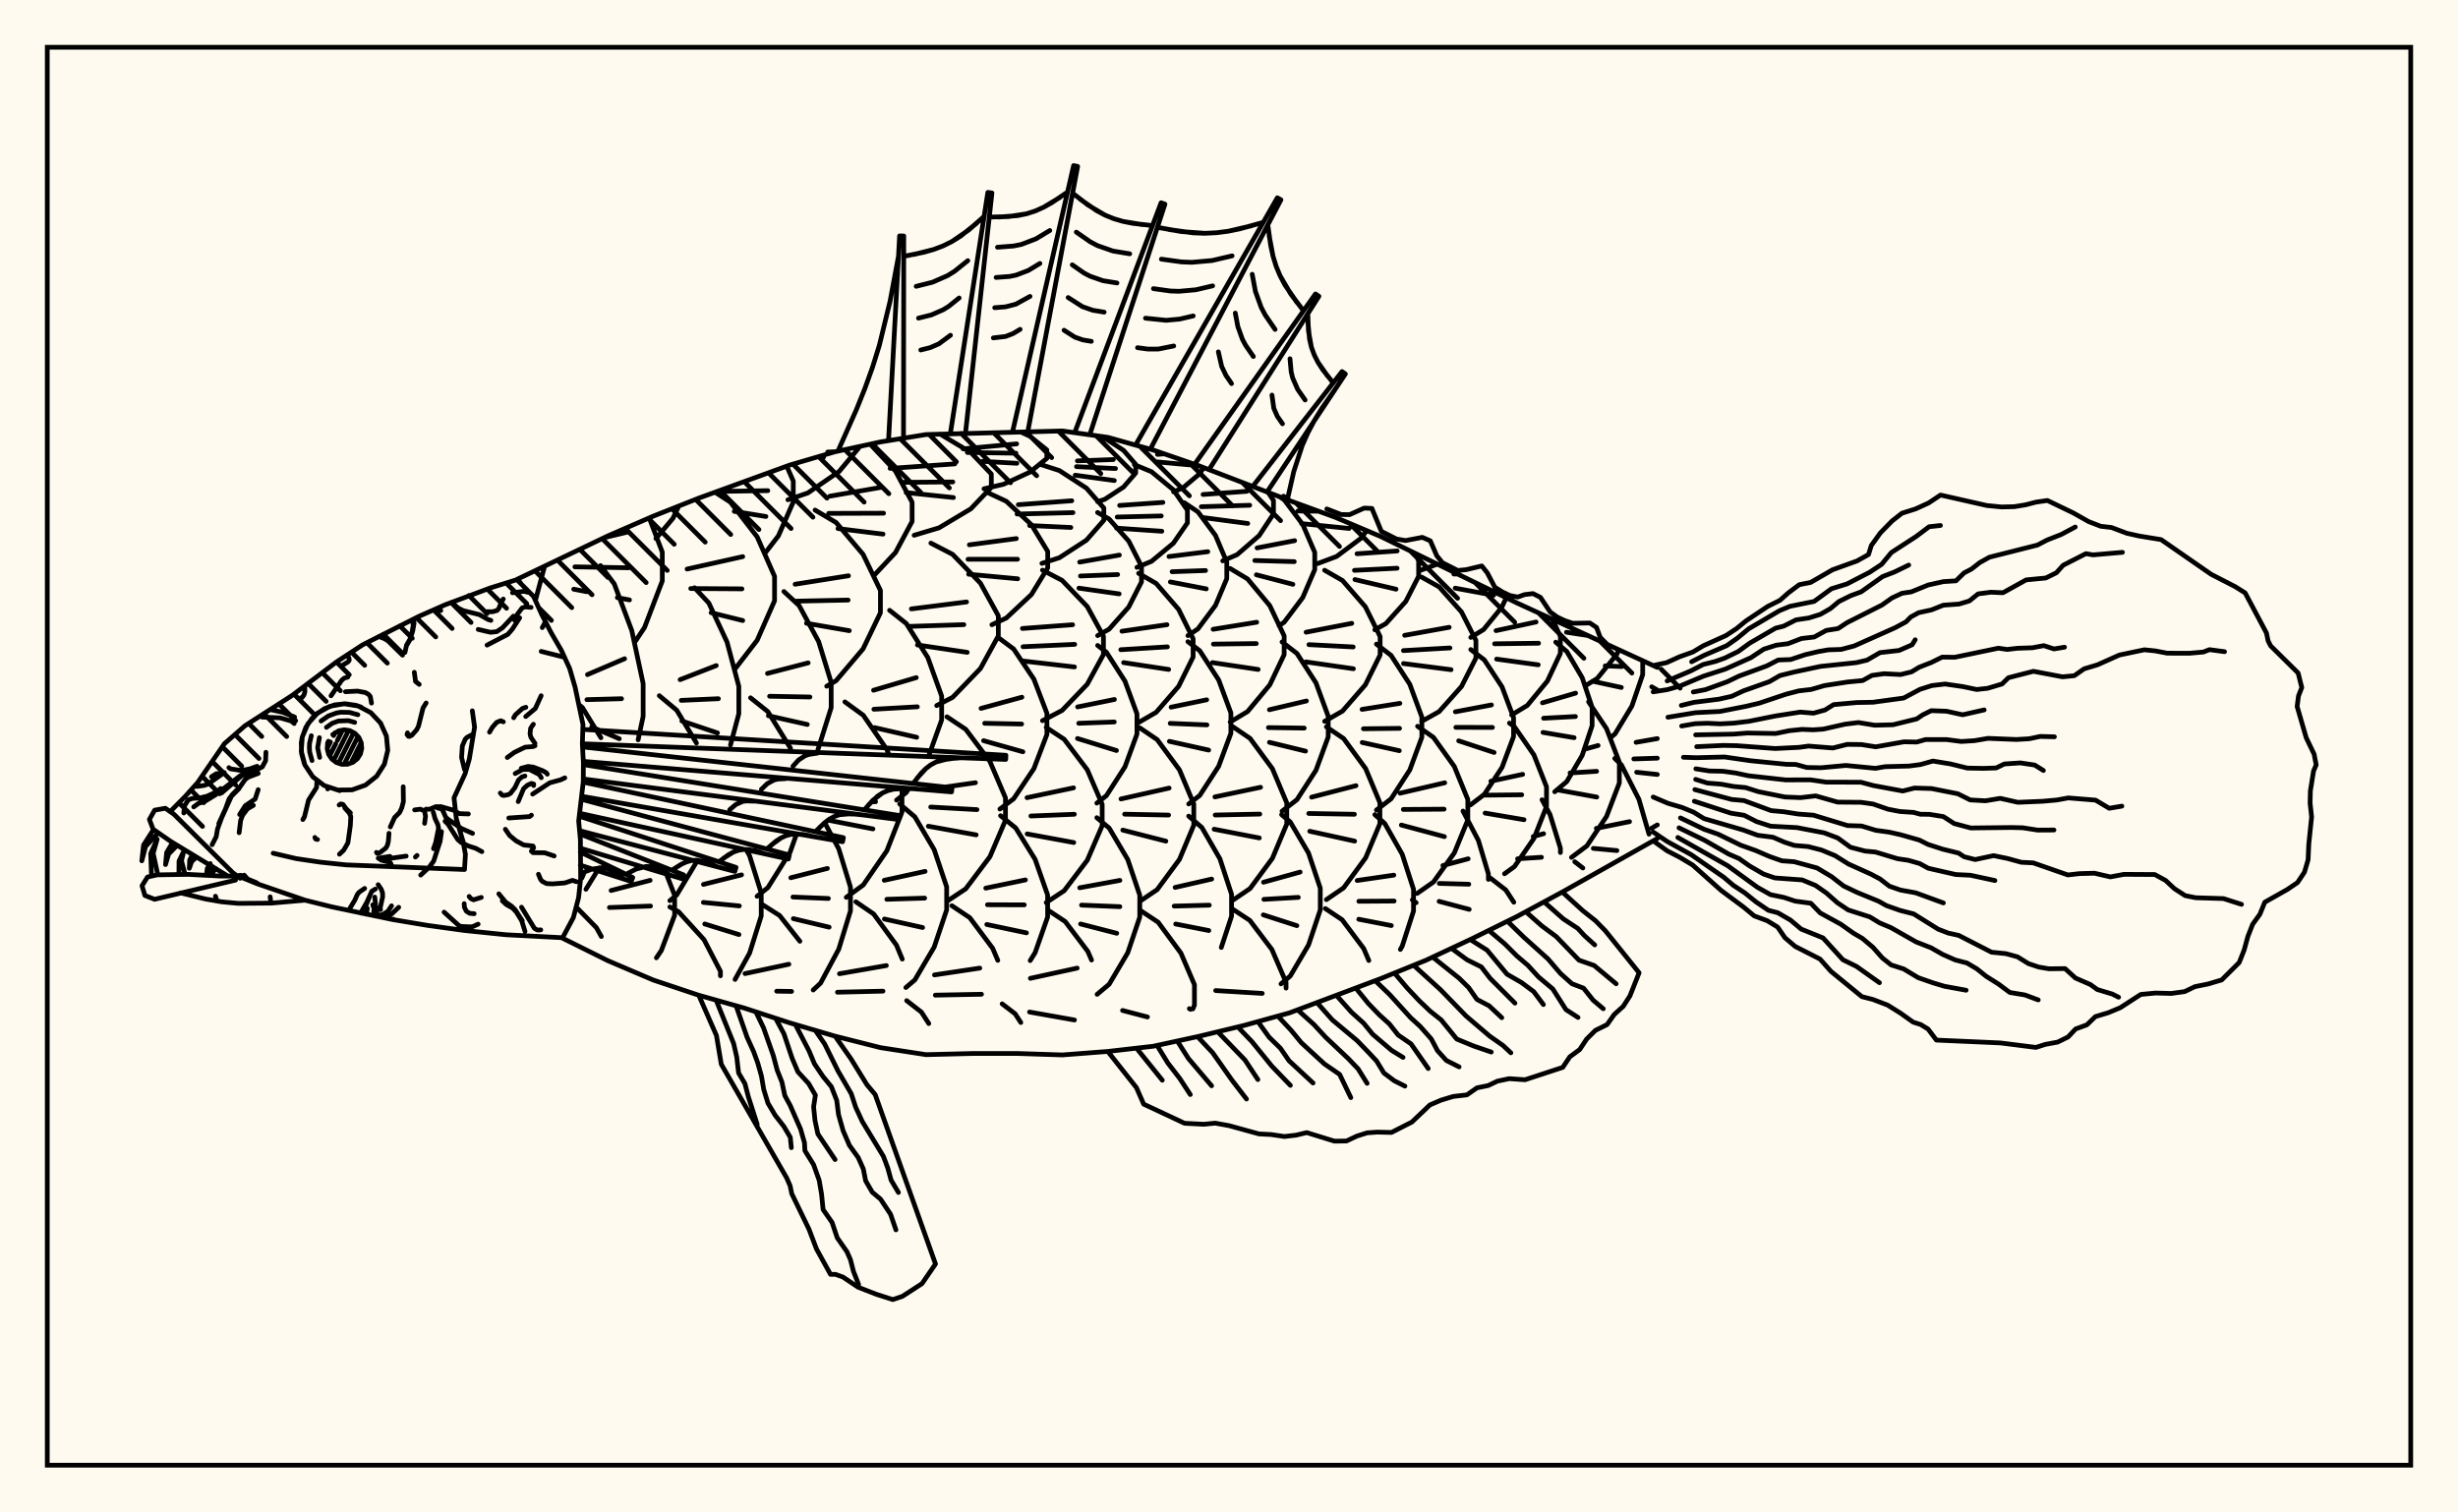 <svg xmlns="http://www.w3.org/2000/svg" width="520" height="320"><rect x="0" y="0" width="520" height="320" fill="floralwhite"/><rect x="10" y="10" width="500" height="300" stroke="black" stroke-width="1" fill="none"/><path stroke="black" stroke-width="1" fill="none" stroke-linecap="round" stroke-linejoin="round" d="
M 109.35 122.59 128.6 113.38 138.22 109.2 147.83 105.39 167.06 98.4 176.67 95.58 186.29 93.5 195.9 91.94 224.75 91.18 234.36 92.53 243.98 95.22 253.59 98.53 272.82 105.92 282.43 109.43 292.05 113.49 320.89 127.56 350.61 141.21 
M 350.61 177.41 330.51 188.73 320.89 193.92 311.28 198.67 301.66 203.17 292.05 207.07 272.82 214.29 263.21 216.95 253.59 219.27 243.98 221.36 234.36 222.46 224.75 223.2 215.13 222.89 205.52 222.9 195.9 223.14 186.29 221.66 176.67 219.23 167.06 216.41 157.44 213.28 147.83 210.57 138.22 207.36 128.6 203.26 119.02 198.5 
M 110.29 123.59 109.85 122.98 
M 113.27 127.04 115.21 119.81 
M 123.96 188.15 126.75 183.61 
M 127.13 156.09 123.2 149.68 122.52 149.13 
M 135 156.53 136.06 151.57 136.06 144.63 133.66 133.43 129.95 123.53 127.05 119.67 
M 124.28 142.73 132.14 139.37 
M 124.16 148.03 131.49 147.83 
M 125.17 153.81 131.01 156.3 
M 142.72 193.65 142.72 189.42 140.85 184.61 
M 129.28 188.41 137.54 186.26 
M 135.35 191.78 137.62 191.7 
M 134.23 135.95 136.35 132.77 140.11 122.92 140.11 116.82 137.35 109.58 
M 127.83 113.75 132.99 112.52 
M 121.62 119.93 133.02 120.13 
M 121.37 124.66 124.11 125.19 
M 130.6 126.44 133.17 126.93 
M 141.71 190.56 143.17 189.35 147.57 182.02 
M 147.34 157.21 143.17 150.27 139.48 147.19 
M 144.63 194.08 143.56 192.9 141.71 191.89 
M 138.76 113.95 142.36 109.67 143.6 107.07 
M 154.54 157.61 156.3 151.01 156.3 145.21 153.81 135.85 149.95 127.58 146.93 124.35 
M 143.88 143.8 151.53 140.82 
M 144.12 148.18 151.98 147.83 
M 144.25 152.54 151.79 155.07 
M 159.99 197.15 161.04 193.79 161.04 188.92 158.58 181.06 157.84 179.73 
M 148.82 187.12 156.88 185.1 
M 148.8 190.93 156.41 191.67 
M 155.41 141.65 160.19 135.45 163.86 127.11 163.86 121.94 160.19 113.6 154.51 106.24 151.3 104.16 
M 145.36 120.4 157.13 117.77 
M 146.13 124.52 156.96 124.59 
M 150.44 129.63 157.13 131.29 
M 160.16 189.63 162.45 187.8 167.15 180.3 168.52 176.44 
M 167.24 158.32 162.45 150.57 158.78 147.64 
M 169.22 199.15 164.94 193.71 161.02 191.22 
M 162.06 116.76 164.67 113.38 167.82 106.21 167.82 101.78 166.44 98.64 
M 152.27 103.97 162.43 103.81 
M 155.34 108.19 162.03 109.28 
M 173.03 158.64 175.84 149.72 175.84 144.38 173.19 135.75 169.06 128.13 165.84 125.15 
M 162.36 142.48 170.97 140.25 
M 162.81 147.31 171.34 147.47 
M 162.55 151.43 170.79 153.28 
M 177.44 200.82 179.92 192.72 179.92 187.7 177.44 179.59 174.47 174.06 
M 167.3 185.71 175.04 183.74 
M 167.75 189.79 175.25 190.1 
M 167.83 194.36 175.41 196.17 
M 166.69 105.74 170.9 104.3 177.5 99.78 181.76 94.67 181.76 94.48 
M 172.92 96.68 174.22 96.75 
M 174.89 145.19 176.88 144.02 182.59 137.28 186.26 129.65 186.26 124.92 182.59 117.29 176.88 110.55 172.43 107.92 
M 168.21 123.61 179.5 121.82 
M 168.45 127.19 179.42 126.96 
M 170.62 131.87 179.67 133.44 
M 179.03 189.86 182.63 187.24 187.61 180.01 190.82 171.82 190.82 166.83 
M 187.97 159.47 187.61 158.56 182.63 151.33 178.74 148.5 
M 184.37 169.62 185.23 169.63 
M 175.18 173.52 184.67 175.38 
M 190.88 202.92 189.65 199.97 184.83 193.38 181.06 190.8 
M 184.95 121.7 189.44 116.91 192.96 110.33 192.96 106.26 189.44 99.67 184.09 93.98 
M 175.55 104.98 186.3 103.13 
M 175.31 108.62 186.92 108.58 
M 177.28 111.83 186.81 113.01 
M 189.67 169.29 191.74 167.66 192.26 166.84 
M 196.47 159.95 199.21 152.32 199.21 147.27 196.28 139.12 191.74 131.93 188.19 129.12 
M 184.8 146.04 193.84 143.37 
M 184.87 150.06 194.07 149.54 
M 185 153.94 193.93 155.99 
M 195.82 203.45 197.63 200.38 200.27 192.51 200.27 187.64 197.63 179.77 193.54 172.82 190.34 170.1 
M 187.07 186.25 195.71 184.36 
M 187.61 190.27 195.62 190.02 
M 187.1 194.44 195.18 196.24 
M 193.39 113.25 198.65 111.68 205.38 107.66 209.72 103.11 209.72 100.29 205.38 95.73 198.86 91.83 
M 188.31 99.1 202 98.15 
M 191.12 102.05 201.57 101.97 
M 191.7 104.22 201.7 105.27 
M 198.16 149.28 201.53 147.54 207.41 141.45 211.2 134.55 211.2 130.28 207.41 123.38 201.53 117.29 196.93 114.91 
M 192.8 128.83 204.48 127.36 
M 192.4 132.53 203.91 132.16 
M 194.09 136.46 204.62 138.02 
M 200.33 190.7 204.31 188.05 209.42 181.26 212.71 173.56 212.71 168.8 209.42 161.1 204.31 154.31 200.33 151.66 
M 196.43 167.03 206.36 165.6 
M 196.9 170.75 206.68 171.3 
M 196.39 174.81 206.51 176.64 
M 211.09 203.19 210 200.63 205.16 194.16 201.37 191.63 
M 208.17 103.42 212.3 102.46 217.87 99.9 221.46 96.99 221.46 95.19 217.87 92.29 216.06 91.45 
M 203.74 94.97 215.08 93.91 
M 204.66 95.73 214.93 95.89 
M 207.86 97.61 215.12 98.02 
M 209.84 132.18 212.89 130.76 218.21 125.78 221.65 120.15 221.65 116.67 218.21 111.03 212.89 106.06 208.73 104.12 
M 205.07 115.27 215.01 113.95 
M 204.79 118.33 215.26 118.32 
M 204.92 121.49 215.3 122.46 
M 211.53 171.18 214.44 169.01 218.72 162.63 221.48 155.4 221.48 150.92 218.72 143.69 214.44 137.31 211.1 134.82 
M 207.54 149.88 216.19 147.51 
M 208.31 153.03 216.13 153.19 
M 208.08 156.71 216.4 159.06 
M 217.94 203.24 218.99 201.55 221.63 194.02 221.63 189.36 218.99 181.83 214.88 175.18 211.67 172.58 
M 208.54 187.91 216.93 186.17 
M 208.9 191.42 216.69 191.45 
M 208.76 195.6 217.15 197.37 
M 220.42 119.2 224.12 118 229.84 114.29 233.52 110.08 233.52 107.48 229.84 103.28 224.12 99.56 220.17 98.28 
M 215.43 106.78 226.74 105.95 
M 215.17 108.76 226.99 108.46 
M 217.82 111.19 226.54 111.6 
M 220.54 152.48 224.69 150.31 230.01 144.77 233.44 138.49 233.44 134.61 230.01 128.33 224.69 122.79 220.54 120.63 
M 216.3 132.97 226.92 132.18 
M 216.43 136.83 227.36 136.33 
M 216.14 139.82 227.31 141.11 
M 221.33 190.97 225.14 188.45 230.02 182 233.17 174.7 233.17 170.17 230.02 162.87 225.14 156.42 221.33 153.9 
M 217.27 168.77 227.11 166.69 
M 218.09 172.65 227.28 172.28 
M 217.3 176.44 227.16 178.26 
M 230.92 203.12 230.13 201.29 225.35 194.98 221.63 192.51 
M 232.2 106.14 233.71 105.65 237.7 103.04 240.26 100.08 240.26 98.25 237.7 95.29 233.71 92.68 232.41 92.26 
M 227.93 97.51 235.53 97.23 
M 227.74 98.73 235.99 99.13 
M 227.46 100.54 235.74 101.67 
M 232.21 134.48 234.62 133.13 238.79 128.43 241.49 123.11 241.49 119.81 238.79 114.49 234.62 109.79 232.2 108.43 
M 228.41 118.93 236.81 117.44 
M 228.58 121.87 236.44 121.56 
M 228.25 124.44 236.76 125.65 
M 232.04 169.92 234.06 168.35 237.99 162.24 240.53 155.32 240.53 151.03 237.99 144.11 234.06 137.99 232.21 136.56 
M 227.98 149.57 235.76 147.99 
M 228.21 153.03 235.73 152.75 
M 227.95 156.25 236.19 158.79 
M 237.88 202.77 238.58 201.58 241.12 194.05 241.12 189.39 238.58 181.85 234.65 175.2 232.04 173 
M 228.42 187.83 236.92 186.27 
M 228.8 191.5 236.91 191.83 
M 228.6 195.49 236.25 197.46 
M 240.52 120.04 243.6 118.77 248.22 114.95 251.2 110.63 251.2 107.95 248.22 103.62 243.6 99.8 239.99 98.31 
M 236.86 106.94 246.01 106.3 
M 236.35 109.39 245.67 109.16 
M 236.2 111.74 245.79 112.4 
M 240.88 152.86 244.59 150.71 249.34 145.22 252.41 139 252.41 135.15 249.34 128.93 244.59 123.44 240.88 121.3 
M 237.35 133.55 246.88 132.17 
M 237.11 137.46 246.97 136.86 
M 237.7 140.19 247.24 141.64 
M 241.13 190.71 244.81 188.22 249.52 181.83 252.55 174.59 252.55 170.11 249.52 162.88 244.81 156.49 241.13 154 
M 237.15 169.04 247.34 166.74 
M 237.92 172.26 247.22 172.45 
M 237.53 175.63 246.65 177.97 
M 249.83 201.66 245.01 195.12 241.36 192.7 
M 248.27 104.07 250.23 103.24 253.76 100.26 254.65 98.95 
M 244.87 96.14 246.31 96.02 
M 244.39 97.69 251.67 98.36 
M 251.31 134.48 253.42 133.07 257.14 128.08 259.53 122.43 259.53 118.93 257.14 113.28 253.42 108.29 250.52 106.35 
M 247.3 117.75 255.52 116.72 
M 247.96 120.96 255.04 120.71 
M 247.59 123.12 255.19 124.59 
M 251.47 170.1 253.81 168.3 257.81 162.13 260.4 155.15 260.4 150.83 257.81 143.85 253.81 137.68 251.31 135.76 
M 247.75 149.62 255.28 148.06 
M 247.56 153.05 255.33 153.37 
M 247.39 156.85 255.7 158.7 
M 258.37 200.46 260.54 193.85 260.54 189.21 258.08 181.71 254.26 175.08 251.47 172.67 
M 248.6 187.76 256.34 185.99 
M 248.4 191.71 255.83 191.51 
M 248.72 195.5 255.73 196.88 
M 258.67 118.67 261.72 117.35 266.39 113.31 269.41 108.73 269.41 105.89 268.3 104.21 
M 254.51 104.62 263.78 103.95 
M 254.14 107.21 264.38 106.9 
M 254.64 109.52 263.96 110.75 
M 260.25 152.76 263.93 150.55 268.63 144.9 271.67 138.5 271.67 134.54 268.63 128.14 263.93 122.49 260.25 120.28 
M 256.64 133.14 265.86 131.65 
M 256.7 136.28 265.77 136.16 
M 256.49 140.19 266.17 141.64 
M 260.78 190.49 264.46 187.99 269.18 181.6 272.22 174.35 272.22 169.87 269.18 162.63 264.46 156.23 260.78 153.73 
M 257.02 168.61 266.68 166.57 
M 257.08 172.44 266.51 172.24 
M 256.85 175.44 266.41 177.29 
M 267.61 198.97 264.41 194.74 260.77 192.35 
M 270.58 132.37 271.67 131.65 275.6 126.43 278.14 120.52 278.14 116.87 275.6 110.96 271.67 105.74 270.76 105.14 
M 265.94 115.93 273.89 114.39 
M 265.46 118.59 273.81 118.83 
M 265.79 121.61 273.52 123.63 
M 271.22 171.63 274.37 169.2 278.4 162.97 280.99 155.91 280.99 151.54 278.4 144.48 274.37 138.25 271.22 135.82 
M 268.55 150.16 276.38 148.31 
M 268.34 153.94 275.91 154.05 
M 268.56 157.06 276.19 158.92 
M 277.91 196.7 279.31 192.51 279.31 187.91 276.82 180.48 272.96 173.91 271.13 172.36 
M 267.3 186.66 275.05 184.51 
M 267.38 190.28 274.66 189.86 
M 267.26 193.56 274.36 195.85 
M 278.77 119.23 282.77 117.73 287.89 113.91 289.14 112.26 
M 274.57 108.12 278.97 108.16 
M 275.34 110.78 285.42 111.81 
M 280.23 152.62 284.01 150.45 288.85 144.89 291.97 138.58 291.97 134.68 288.85 128.38 284.01 122.82 280.23 120.65 
M 276.31 133.76 285.98 131.88 
M 276.91 136.39 286.27 136.88 
M 276.27 140.04 286.32 141.49 
M 280.6 190.34 284.25 187.85 288.91 181.49 291.92 174.29 291.92 169.83 288.91 162.62 284.25 156.26 280.6 153.78 
M 277.47 168.66 286.87 166.23 
M 276.87 172.11 286.53 172.28 
M 277.08 175.87 286.58 177.96 
M 284.26 195.04 283.94 194.6 280.38 192.23 
M 290.85 133.25 293.19 131.94 297.4 127.25 300.12 121.93 300.12 118.64 299.31 117.06 
M 287.08 117.16 295.58 116.57 
M 286.54 120.67 295.56 120.22 
M 286.64 122.62 295.34 124.66 
M 291.19 171.39 294.29 169.01 298.25 162.9 300.8 155.98 300.8 151.7 298.25 144.78 294.29 138.67 291.19 136.28 
M 288.15 150.09 296.15 148.81 
M 288.44 154.19 296.08 154.1 
M 288.18 157.09 296.03 158.83 
M 299.04 191.14 299.04 188.16 296.65 180.75 292.94 174.21 290.85 172.36 
M 287.12 186.29 294.87 185.16 
M 287.47 190.69 294.93 190.64 
M 300.54 120.66 304.03 119.38 
M 300.75 152.63 304.45 150.56 309.19 145.24 312.24 139.23 312.24 135.5 309.19 129.48 304.45 124.17 300.75 122.1 
M 297.16 134.42 306.58 132.72 
M 296.9 137.65 306.74 137.09 
M 296.91 140.39 306.98 141.69 
M 299.8 189.03 303.25 186.62 307.67 180.46 310.52 173.48 310.52 169.15 307.67 162.17 303.25 156.01 299.89 153.66 
M 296.19 167.82 305.64 165.62 
M 296.88 171.26 305.5 171.2 
M 296.46 174.56 305.57 177.01 
M 299.59 190.99 298.78 190.39 
M 311.15 134.86 313.86 133.2 317.71 128.48 318.64 126.49 
M 307.56 121.45 308.23 121.46 
M 307.85 124.44 315.98 125.94 
M 311.07 170.31 314.01 168.08 317.77 162.34 320.2 155.85 320.2 151.83 317.77 145.34 314.01 139.61 311.15 137.43 
M 307.89 150.6 315.52 149.15 
M 307.99 153.89 315.73 153.91 
M 308.59 156.74 316.08 159.21 
M 314.88 186.06 314.88 184.92 312.76 177.82 309.5 171.6 
M 305.25 183.13 310.6 181.7 
M 304.48 186.91 310.73 187.08 
M 319.79 151.27 323.11 149.25 327.36 144.09 330.1 138.24 330.1 134.62 328.4 130.99 
M 316.49 133.43 324.96 131.6 
M 316.19 136.21 325.49 136.09 
M 316.61 139.45 325.42 140.66 
M 318.29 184.87 320.39 183.35 324.51 177.39 327.17 170.64 327.17 166.47 324.51 159.72 320.39 153.76 319.33 152.99 
M 315.4 165.29 322.13 163.83 
M 313.72 168.24 321.93 168.16 
M 314.18 172.03 322.41 173.43 
M 315.42 185.87 315.29 185.77 
M 329.12 131.63 329.38 131.44 
M 328.91 167.52 331.46 165.36 334.72 159.82 336.82 153.54 336.82 149.66 334.72 143.38 331.46 137.84 329.12 135.86 
M 326.32 148.7 333.33 146.65 
M 326.55 151.96 333.29 151.6 
M 326.43 154.96 333.01 156.08 
M 330.11 180.37 330.11 179.46 327.91 172.33 326.22 169.21 
M 324.36 176.99 326.56 176.39 
M 321.05 181.7 326.1 181.38 
M 335.39 145.09 337.9 143.55 342.03 138.46 342.47 137.51 
M 331.39 133.77 335.86 134.45 
M 336.53 177.74 339.88 172.72 342.58 165.65 342.58 161.27 339.88 154.19 336.07 148.49 
M 335.13 158.55 338.08 157.73 
M 332.15 163.54 337.77 163.19 
M 329.71 167.16 337.8 168.64 
M 340.71 156.07 341.68 155.26 345.23 149.39 347.52 142.73 347.52 139.8 
M 339.59 140.88 343.12 141.03 
M 336.91 144.13 343 145.45 
M 347.87 173.1 346.72 169.12 343.02 161.84 341.61 160.46 
M 337.72 175.26 344.74 173.84 
M 350.61 145.99 349.43 145.31 
M 346.12 157.06 350.61 156.27 
M 345.64 160.57 350.61 160.41 
M 346.24 163.39 350.61 163.86 
M 115.21 119.81 115.21 119.81 
M 127.22 198.15 126.17 196.27 121.88 191.89 
M 138.86 202.65 139.91 201.11 142.72 193.65 
M 128.93 192.01 135.35 191.78 
M 127.83 113.75 127.83 113.75 
M 152.41 206.46 152.41 205.5 148.94 198.81 144.63 194.08 
M 155.5 207.23 158.58 201.65 159.99 197.15 
M 149.09 195.49 156.33 197.73 
M 157.61 205.99 166.89 204.01 
M 164.31 209.71 167.46 209.76 
M 172.04 209.46 173.6 208 177.44 200.82 
M 177.59 206.02 187.51 204.29 
M 177.17 209.93 186.8 209.7 
M 184.09 93.98 184.09 93.98 
M 191.64 208.94 193.54 207.33 195.82 203.45 
M 196.49 216.56 194.93 214.14 191.81 211.71 
M 197.69 206.27 207.28 204.83 
M 197.87 210.55 207.64 210.36 
M 216.06 91.45 216.06 91.45 
M 215.96 216.34 214.76 214.5 212.01 212.39 
M 217.98 206.99 227.88 204.83 
M 217.8 214.12 227.31 215.81 
M 232.1 210.38 234.65 208.24 237.88 202.77 
M 252.35 213.47 252.69 212.67 252.69 208.33 249.83 201.66 
M 237.48 213.79 242.75 215.17 
M 254.65 98.95 254.65 98.95 
M 251.84 213.56 251.61 213.4 
M 272.07 209.06 272.07 207.84 269.07 200.89 267.61 198.97 
M 257.18 209.58 267.03 210.18 
M 271 208.17 272.96 206.5 276.82 199.94 277.91 196.7 
M 289.58 203.22 288.5 200.69 284.26 195.04 
M 296.25 200.88 296.65 200.17 299.04 192.75 299.04 191.14 
M 287.45 194.49 294.34 195.83 
M 304.45 190.71 310.82 192.4 
M 320.25 190.89 318.56 188.3 315.42 185.87 
M 342.47 137.51 342.47 137.51 
M 332.45 181.41 335.71 178.97 336.53 177.74 
M 334.86 183.65 333.14 182.32 
M 348.86 176.49 347.87 173.1 
M 337.07 179.5 342.06 179.96 
M 349.43 175.21 350.61 174.53 
M 175.1 95.64 176.68 95.58 
M 187.99 92.93 190.31 49.91 191.19 49.93 191.14 92.71 
M 201.09 91.49 208.98 40.71 209.85 40.83 204.25 91.65 
M 214.26 91.14 227.13 35.03 227.98 35.21 217.42 91.41 
M 227.46 91.25 245.63 42.9 246.45 43.19 230.54 91.99 
M 240.41 93.85 270.22 41.85 270.99 42.27 243.35 95.04 
M 252.95 97.92 278.29 62.19 279.02 62.68 255.76 99.38 
M 265.25 102.62 283.91 78.61 284.62 79.12 268.04 104.11 
M 271.55 104.98 272.82 105.92 
M 177.27 95.45 181.16 86.7 182.96 82.22 184.59 77.69 186.02 73.1 188.3 63.73 190.08 54.21 
M 191.18 54.24 195.46 53.37 197.53 52.78 199.51 52.03 201.4 51.09 204.91 48.68 208.19 45.79 
M 209.28 45.93 213.31 45.83 217.17 45.23 219.01 44.64 220.78 43.85 222.5 42.89 225.84 40.64 
M 226.92 40.87 230.25 43.44 233.78 45.52 235.65 46.28 237.61 46.85 239.63 47.25 243.81 47.73 
M 244.85 48.1 249.88 48.99 254.88 49.36 257.37 49.24 259.85 48.92 262.32 48.41 267.24 47.05 
M 268.21 47.58 268.84 52.05 269.32 54.23 269.97 56.33 270.81 58.35 273.04 62.16 275.76 65.76 
M 276.67 66.38 276.81 70.02 277.44 73.48 278.04 75.1 278.83 76.66 279.79 78.15 282.04 81.01 
M 282.94 81.66 279.56 86.52 278.03 89.02 276.67 91.6 275.49 94.26 273.69 99.82 272.38 105.59 
M 193.34 53.84 197.53 52.78 199.51 52.03 201.4 51.09 203.2 49.97 206.57 47.27 
M 193.82 60.58 197.28 59.71 200.47 58.31 201.96 57.38 204.74 55.15 
M 194.31 67.31 197.03 66.63 199.55 65.53 200.72 64.8 202.91 63.04 
M 194.79 74.05 196.78 73.55 198.62 72.75 201.08 70.93 
M 211.31 45.92 215.27 45.62 217.17 45.23 219.01 44.64 220.78 43.85 224.18 41.8 
M 211.02 52.31 214.42 52.05 216.06 51.72 219.17 50.53 222.09 48.77 
M 210.73 58.7 213.58 58.49 214.95 58.21 217.55 57.22 220 55.74 
M 210.43 65.1 212.73 64.92 214.9 64.36 217.9 62.71 
M 210.14 71.49 212.72 71.19 214.31 70.58 215.81 69.68 
M 228.57 42.19 231.98 44.56 233.78 45.52 235.65 46.28 237.61 46.85 241.71 47.53 
M 227.7 49.11 230.63 51.15 232.18 51.97 235.48 53.12 239 53.7 
M 226.84 56.03 229.29 57.74 230.59 58.43 233.34 59.39 236.3 59.87 
M 225.97 62.95 228.99 64.88 231.21 65.65 233.59 66.04 
M 225.1 69.87 227.39 71.33 229.08 71.92 230.88 72.22 
M 247.37 48.58 252.39 49.27 254.88 49.36 257.37 49.24 259.85 48.92 264.78 47.77 
M 245.69 54.83 250 55.42 252.15 55.5 256.42 55.12 260.66 54.13 
M 244.01 61.07 247.62 61.57 249.42 61.63 252.99 61.31 256.54 60.48 
M 242.33 67.32 246.69 67.77 249.57 67.51 252.43 66.84 
M 240.65 73.56 242.86 73.86 245.05 73.85 248.31 73.2 
M 268.49 49.83 269.32 54.23 269.97 56.33 270.81 58.35 271.84 60.29 274.36 63.97 
M 264.91 58.03 265.59 61.66 266.82 65.06 267.67 66.66 269.75 69.7 
M 261.33 66.24 261.87 69.09 262.83 71.77 263.5 73.03 265.15 75.43 
M 257.75 74.44 258.45 77.52 259.34 79.4 260.54 81.16 
M 276.71 68.21 277.04 71.78 277.44 73.48 278.04 75.1 278.83 76.66 280.88 79.59 
M 272.9 75.9 273.15 78.64 273.46 79.94 274.53 82.38 276.1 84.63 
M 269.09 83.59 269.48 86.4 270.23 88.09 271.32 89.66 
M 123.3 154.32 212.8 159.8 212.76 160.68 123.2 157.37 
M 123.24 158.03 201.4 166.68 201.31 167.55 123.41 161.09 
M 123.42 161.77 189.91 172.49 189.79 173.36 123.4 164.81 
M 123.39 165.48 178.42 177.23 178.25 178.09 123.05 168.47 
M 122.98 169.1 166.99 180.9 166.78 181.75 122.62 172.07 
M 122.55 172.68 155.71 183.52 155.46 184.37 122.61 175.75 
M 122.67 176.44 144.64 185.11 144.35 185.94 122.77 179.46 
M 122.76 180.27 133.86 185.67 133.53 186.49 122.77 183.05 
M 122.81 184.52 123.44 185.01 123.07 185.81 122.84 185.77 
M 203.37 160.33 200.57 160.54 198.03 161.22 196.89 161.83 195.86 162.62 194.91 163.57 193.17 165.77 
M 193.06 166.87 190.34 166.83 189.05 166.97 187.83 167.28 186.69 167.77 184.66 169.32 182.84 171.35 
M 182.68 172.44 180.05 172.16 177.59 172.38 176.46 172.77 175.4 173.35 174.4 174.12 172.5 175.96 
M 172.29 177.05 169.78 176.53 167.39 176.52 166.27 176.81 165.21 177.3 164.18 177.96 162.23 179.62 
M 161.97 180.7 159.58 179.95 157.29 179.72 156.19 179.91 155.13 180.29 154.09 180.86 152.08 182.34 
M 151.77 183.4 149.54 182.43 147.35 181.99 146.28 182.07 145.23 182.36 144.18 182.83 142.12 184.12 
M 141.76 185.16 139.71 183.99 138.68 183.58 137.65 183.35 136.61 183.33 134.53 183.89 132.43 184.98 
M 132.02 186 130.19 184.6 129.25 184.07 128.28 183.72 127.29 183.58 125.21 183.89 123.06 184.72 
M 201.96 160.41 199.26 160.8 198.03 161.22 196.89 161.83 195.86 162.62 194.02 164.64 
M 172.92 159.35 171.16 159.61 170.36 159.88 168.95 160.79 167.76 162.1 
M 191.69 166.82 189.05 166.97 187.83 167.28 186.69 167.77 185.64 168.46 183.74 170.3 
M 166.24 164.74 164.53 164.84 163.73 165.04 162.31 165.81 161.07 167.01 
M 181.36 172.27 178.79 172.18 177.59 172.38 176.46 172.77 175.4 173.35 173.44 175.01 
M 159.53 169.51 157.86 169.46 157.08 169.58 155.66 170.22 154.38 171.3 
M 171.03 176.75 168.56 176.44 167.39 176.52 166.27 176.81 165.21 177.3 163.2 178.76 
M 160.77 180.29 158.42 179.75 157.29 179.72 156.19 179.91 155.13 180.29 153.08 181.56 
M 176.67 219.23 180.03 224.03 183.39 229.48 185.15 231.59 197.91 267.43 195.05 271.59 190.9 274.28 188.87 274.96 185.36 273.83 181.51 272.33 178.34 270.2 176.73 269.62 175.7 269.63 172.74 264.27 171.14 260.07 167.49 252.54 167.16 250.91 166.42 249.21 152.59 225.17 151.57 219.1 147.83 210.57 
M 172.47 217.99 174.46 220.88 177.28 226.58 180.08 231.4 181.03 234.28 182.43 237.3 186.9 244.68 187.83 247.18 188.51 249.67 190.07 252.3 
M 168.26 216.76 171.17 222.38 172.3 225.08 174.11 227.76 175.88 229.92 177.01 232.81 177.4 235.84 178.36 239.22 179.7 242.33 181.56 244.91 182.64 247.33 183.13 249.83 184.53 252.24 186.28 253.71 188.4 256.9 189.54 260.21 
M 164.08 215.44 165.84 218.72 167.58 223.91 168.81 226.79 171.06 229.23 172.5 231.71 172.12 234.18 172.41 237.04 173.02 239.91 176.66 245.33 
M 159.91 214.09 161.53 217.46 163.59 223.31 164.42 226.43 165.42 228.94 166.03 231.8 167.18 233.91 169.36 238.89 170.19 241.77 170.28 243.45 172.12 246.42 173.3 249.72 173.8 252.63 174.13 255.91 176.03 258.64 177.12 261.89 179.18 264.84 179.92 266.53 180.55 268.98 181.64 271.76 
M 155.72 212.8 158.06 219.49 159.44 222.52 160.3 224.88 161.09 227.68 161.57 230.5 162.47 233.41 163.99 235.97 165.81 238.3 167.19 240.63 167.41 242.82 
M 151.5 211.61 155.21 220.8 155.86 223.65 156.25 227 157.59 229.27 158.3 232 160.19 237.9 
M 330.51 188.73 334.84 192.67 337.54 194.81 339.6 196.91 346.76 205.82 344.82 210.71 343.4 212.92 341.49 214.65 339.99 216.78 337.51 218.01 335.65 219.86 334.19 222.06 332.1 223.6 330.61 225.83 322.63 228.45 319.27 228.22 316.77 228.75 314.83 229.68 312.46 230.16 310.33 231.65 307.45 231.98 304.9 232.75 302.5 233.78 298.69 237.4 294.37 239.6 291.35 239.53 289.23 239.68 287.07 240.36 284.85 241.41 282.3 241.44 276.45 239.63 274.2 240.17 271.72 240.46 268.9 240.04 266.35 239.91 260.04 238.17 257.09 237.63 254.66 237.87 250.6 237.66 241.95 233.61 240.42 230.12 234.36 222.46 
M 326.65 190.82 330.73 194.42 333.8 196.44 335.19 197.95 337.37 199.92 
M 322.79 192.9 326.18 195.9 329.23 198.16 334.04 203.15 337.24 204.27 341.9 208.15 
M 318.9 194.91 322.37 198.29 327.5 202.9 330.12 205.96 332.56 208.14 335.01 209.07 337.03 211.61 339.18 213.43 
M 314.97 196.85 318.34 199.7 320.88 202.24 323.26 204.27 325.49 206.71 328.5 209.24 331.28 213.61 333.84 215.27 
M 311.03 198.78 314.6 201.03 318.82 206.12 321.86 207.87 324.47 209.81 326.51 212.54 
M 307.06 200.64 310.38 203.08 313.39 204.58 315.25 207 320.49 212.24 
M 303.09 202.5 308.71 206.99 310.71 208.96 312.46 211.46 315.02 212.8 317.71 215.32 
M 299.06 204.23 304.75 209.4 310.15 214.96 315.16 219.23 317.96 221.19 319.63 222.75 
M 295 205.87 297.71 209.05 300.26 211.75 302.56 213.94 304.9 215.8 308.18 219.84 311.72 221.3 315.48 222.59 
M 290.93 207.49 294 210.44 298.41 215.31 300.44 217.16 302.8 219.83 304.09 222.27 305.98 224.37 308.68 225.73 
M 286.82 209.04 289.46 212.29 291.74 214.66 293.91 216.62 295.79 218.99 298.51 220.86 302.15 226.08 
M 282.72 210.59 285.91 214.16 288.5 216.5 290.39 218.82 294.39 222.23 296.82 223.72 
M 278.62 212.13 281.86 215.79 287.11 220.17 289.45 222.59 291.21 224.47 292.77 227.02 294.97 228.67 297.22 229.8 
M 274.51 213.66 277.94 216.74 280.45 219.46 285.2 223.94 287.3 226.13 289.22 229.21 
M 270.33 214.98 273.1 217.94 275.32 220.63 280.18 225.1 283.41 227.32 285.77 232.23 
M 266.11 216.15 268.49 219.45 270.87 221.77 272.71 224.44 277.78 229.14 
M 261.87 217.28 264.87 220.4 269.05 225.56 272.99 229.64 
M 257.61 218.3 263.37 224.26 266.11 228.41 
M 253.34 219.32 256.54 222.73 260.57 228.46 263.7 232.53 
M 249.06 220.25 251.43 223.97 256.32 229.73 
M 244.78 221.19 247.07 224.92 249.59 228.19 251.81 231.58 
M 240.43 221.76 245.89 228.55 
M 349.74 140.81 352.57 140.2 355.31 138.96 358.14 137.95 360.32 136.64 365.17 134.45 367.41 132.97 369.38 131.36 373.96 128.31 376.56 127.01 378.34 125.43 380.65 123.7 383.05 123.23 387.66 120.56 392.87 118.68 395.29 117.33 395.88 115.42 397.79 112.76 400.28 110.22 402.36 108.59 405.26 107.67 408 106.42 410.53 104.74 420.35 106.96 423.42 107.26 426.13 107.2 428.51 106.81 430.71 106.24 433.14 105.89 438.62 108.53 441.87 110.36 444.41 111.34 446.71 111.61 449.95 112.83 452.55 113.41 457.19 114.17 467.78 121.51 472.84 124.11 474.97 125.44 479.47 133.91 479.83 135.6 480.36 136.64 486.18 142.39 486.95 145.47 486.25 147.26 485.97 149.48 487.88 156.06 489.56 159.57 490 161.83 489.45 163.1 488.77 167.31 488.71 169.89 489.03 172.84 488.43 178.62 488.29 181.9 487.51 184.54 486.05 186.73 483.85 188.22 479.13 190.88 478.08 193.45 476.56 195.55 475.54 198.15 474.76 201 473.71 203.65 470.01 207.33 467.16 208.18 464.35 208.75 462.17 209.8 459.33 210.19 456.01 210.1 452.89 210.4 448.55 213.21 446.03 214.26 443.29 215.09 441.49 216.83 439.1 217.71 437.51 219.4 435.32 220.48 432.65 220.98 430.71 221.61 423.19 220.66 409.65 220.06 407.89 217.72 406.33 216.77 404.73 216.26 402.05 214.35 399.32 212.65 396.21 211.46 393.89 210.87 387.35 205.52 385.04 202.92 379.79 200.25 377.61 198.4 376.07 196.15 373.87 194.81 371.11 193.78 368.89 191.94 364.06 188.35 358.09 183.02 355.39 181.4 352.69 180.01 349.74 177.9 
M 357.87 140.01 360.53 138.65 365.28 136.61 367.57 135 369.91 133.06 376.49 129.19 378.69 128.28 383.78 127.25 387.46 124.56 390.73 123.55 395.52 121.08 398.06 119.41 400.12 116.91 405.38 113.5 408.12 111.44 410.51 111.18 
M 352.69 144.07 357.68 141.95 360.31 140.59 362.91 139.94 364.91 139.22 367.73 137.84 370.15 136.08 375.64 132.9 377.33 132.48 379.96 131.15 382.65 130.75 385.09 129.99 387.22 128.77 389.02 127.27 391.55 126.02 393.73 125.22 398.27 121.99 400.76 121.03 403.8 119.55 
M 349.74 146.38 352.72 145.91 355.4 145.15 360.38 143.06 365.01 141.56 370.41 139.15 373.13 137.35 375.79 136.5 378.25 136.19 381.13 135.09 383.8 134.78 386.36 133.38 388.86 132.99 390.71 131.76 398.14 128.01 400.26 126.51 402.38 125.52 404.33 125.23 407.92 123.77 411.12 123.06 413.8 122.89 415.5 121.22 417.09 120.39 418.83 119.03 420.88 117.89 431.04 115.32 433.06 114.26 436.07 113.08 439.03 111.5 
M 358.23 146.41 360.8 145.91 365.43 144.23 367.9 143.04 373.77 140.89 376.19 139.64 378.82 139.54 381.91 138.51 384.68 137.86 386.79 137.49 389.51 137.4 392.29 136.66 400.9 132.82 403.23 131.57 404.22 130.55 405.9 129.63 408.61 129.04 411.12 128.04 414.46 127.8 416.64 127.14 418.48 125.65 421.18 125.3 423.74 125.41 428.64 122.69 432.8 122.29 435.04 121.18 436.46 119.6 441.28 117.14 442.79 117.4 449.01 116.86 
M 355.69 149.25 358.35 148.6 363.63 147.93 366.36 147.32 368.88 146.15 374.32 144.22 376.54 142.94 379.45 142.21 385.15 140.99 392.71 140.2 394.97 139.67 397.72 138.08 401.76 137.62 404.51 136.42 405.17 135.36 
M 352.86 151.75 358.73 150.78 363.84 150.53 369.37 149.44 372.19 148.77 377.86 146.87 380.56 146.17 383.16 145.87 385.99 145.05 390.88 144.29 394.05 143.99 396.02 142.9 398.59 142.54 402.08 142.72 404.39 142.15 406.01 141.17 408.55 140.18 410.88 139.03 413.54 139.06 422.76 137.14 424.63 137.41 426.75 137.16 429.97 137.05 432.37 136.6 434.53 137.3 436.76 136.93 
M 355.76 153.61 358.65 153.11 361.22 153.02 363.88 153.15 366.75 153 369.99 152.61 375.56 151.49 380.86 150.66 383.65 150.89 386.08 150.22 387.91 149.08 392.8 148.64 396.21 148.58 402.73 147.69 406.18 145.85 408.69 145.05 411.49 144.72 415.27 145.27 418.18 145.88 420.49 145.63 423.55 144.71 424.89 143.39 430.18 142.03 436.33 143.2 438.83 142.96 440.9 141.51 443.75 140.65 448.36 138.59 453.65 137.48 455.98 137.72 458.49 138.2 463.21 138.21 466.15 137.95 467.41 137.45 470.61 137.88 
M 358.72 155.48 366.79 155.32 369.64 155.09 375.66 155.19 378.54 154.6 381.23 154.32 383.6 154.41 385.75 154.26 390.33 153.22 393.15 152.87 396.59 153.44 400.48 153.34 405.5 152.1 406.77 151.24 408.57 150.36 411.8 150.48 415.2 151.23 419.76 150.2 
M 358.94 157.98 364.63 157.71 367.42 157.77 375.53 158.37 380.63 158.12 382.59 157.85 387.75 158.26 390.79 157.49 393.81 157.53 396.82 158.01 402.8 156.95 405.51 157 407.36 156.47 411.77 156.47 414.9 156.88 417.67 156.71 420.57 156.22 426.58 156.46 429.31 156.3 431.63 155.81 434.62 155.89 
M 356.14 160.22 358.9 160.31 364.84 160.16 370.32 160.95 377.93 161.71 379.93 161.74 382.24 162.38 385.2 162.44 390.5 161.95 396.77 162.56 398.78 162.21 403.86 162.08 406.28 161.76 408.91 161.02 412.63 161.63 416.2 162.51 419.62 162.57 422.3 162.48 424.02 161.64 427.4 161.41 430.46 161.87 432.29 163.02 
M 358.76 162.66 361.63 163.12 364.5 163.18 367.24 163.56 369.87 164.13 377.75 165.01 383.05 165 386.31 165.48 393.68 165.5 396.3 166.2 402.54 167.36 405.02 166.73 408.62 166.84 414.18 167.94 416.81 169.25 420.03 169.43 423.16 168.91 426.89 169.75 432.11 169.53 435.14 169.26 437.55 168.82 443.32 169.29 446.21 171.01 448.89 170.56 
M 358.72 164.9 361.22 165.68 364.12 165.91 366.77 166.4 369.3 166.64 371.97 167.49 377.63 168.63 380.92 168.76 384.12 168.39 388.75 169.71 393.72 169.75 396.25 170.11 399.42 171.21 401.98 171.7 404.8 171.88 406.29 172.28 408.15 172.29 411.13 172.77 413.4 174.24 416.92 175.18 425.52 175.08 427.93 175.14 431.08 175.63 434.52 175.61 
M 358.55 167.06 366.37 169.15 368.94 169.38 374.7 171.51 377.38 171.75 380.41 172.23 383.64 172.47 390.86 174.67 393.81 174.76 396.86 175.68 399.65 176.06 402.09 176.61 406.05 177.74 407.86 178.65 411.03 179.68 414.35 180.49 415.51 181.27 417.86 181.86 421.75 181.03 424.72 181.64 427.62 182.44 430.12 182.56 437.47 185.12 439.89 184.84 443.08 184.75 446.46 185.53 449.33 184.99 455.85 185.03 458.14 186.28 459.98 188 462.28 189.49 464.49 189.94 470.39 190.12 474.2 191.34 
M 358.44 169.52 366.19 172.05 368.98 172.49 371.61 173.83 374.58 174.8 380.15 175.1 385.92 176.21 388.79 177.3 391.48 179.26 394.58 180.07 396.76 180.27 401.42 181.68 403.72 182.02 406.12 182.71 407.93 183.7 413.75 185.03 416.85 185.18 422.03 186.3 
M 349.74 168.63 352.89 169.97 355.83 170.83 358.28 171.83 360.5 173.2 368.78 175.61 371.88 176.73 375.09 177.14 377.49 178.18 379.6 178.87 382.53 179.12 385.36 179.85 388.21 181.03 391.06 182.81 395.79 184.94 397.75 185.98 399.71 187.5 402.04 188.31 405.27 188.9 411.13 191.04 
M 355.51 173.05 360.52 175.46 363.47 176.49 368.28 178.83 371.42 179.95 374.37 181.22 376.97 182.13 379.56 182.32 384.4 183.64 387.48 185.48 390.02 187.45 392.89 188.82 397.43 190.68 399.07 191.6 401.95 192.62 404.84 193.36 410.04 196.6 412.17 197.42 414.36 197.9 421.31 201.46 424.37 201.77 426.82 202.45 429.13 203.88 431.32 204.61 433.45 204.97 436.87 204.93 439.07 206.93 442.24 208.31 443.69 209.36 446.87 210.32 448.2 210.99 
M 355.2 175.15 360.67 177.81 365.73 180.71 367.92 181.66 370.09 183.19 373.09 184.93 375.47 185.75 381.26 186.17 384.09 187.34 386.37 188.93 388.71 191 390.98 192.52 395.56 193.99 397.66 195.27 400.05 196.27 405.38 199.3 408.52 200.53 410.96 201.92 413.63 203.1 416.12 203.75 418.22 204.99 420.18 206.56 422.82 208.22 425.18 209.98 428.38 210.51 431.2 211.56 
M 354.95 177.19 365.51 183.17 371.81 187.74 374.57 189.29 377.42 189.88 379.78 190.66 383.09 191.11 385.06 193.15 389.41 195.53 392.11 197.44 394.02 198.56 396.23 200.43 398.21 202.67 400.07 204.15 402.74 205.01 405.8 206.85 408.92 207.94 411.38 208.68 415.94 209.51 
M 349.74 176.04 352.65 178.01 357.79 180.83 364.69 185.62 366.7 187.32 369.12 188.91 371.5 190.83 374.11 192.6 376.11 193.12 378.8 194.68 381.04 196.57 385.67 198.44 389.87 203.06 392.73 204.46 397.61 207.92 
M 280.69 107.68 283.73 108.86 285.51 108.89 288.6 107.5 290.23 107.57 292.23 112.42 295.44 114.04 297.35 114.37 300.9 113.69 302.59 114.43 303.96 117.59 305.15 119.05 308.39 120.7 310.17 120.53 313.48 119.74 314.64 121.2 316.23 124.23 317.86 125.25 319.44 126 321.09 126.32 322.55 125.8 324.31 125.59 325.89 126.39 327.94 129.47 329.47 130.57 331.07 131.32 332.71 131.87 336.34 131.81 337.75 132.75 338.54 134.86 340.12 136.44 
M 36 171.72 39.16 168.53 41.8 165.59 47.47 157.35 51.82 153.56 61.77 147.16 71.24 140.01 76.72 136.43 88.59 130.42 94.14 127.97 103.71 124.4 109.35 122.64 112.88 126.19 114.62 130.03 116.58 133.84 118.77 137.62 120.52 141.46 121.66 145.37 123.33 153.28 123.2 157.36 123.42 161.39 123.39 165.45 122.42 173.69 122.79 177.7 122.84 185.82 122.4 189.93 121.3 194.13 119.02 198.4 107.05 197.77 98.26 196.87 90.44 195.79 83.08 194.56 70.24 191.88 64.54 190.46 54.37 186.97 49.68 185.06 
M 99.92 150.39 100.4 153.84 99.28 160.61 98.4 163.68 96.05 168.79 96.54 173.23 97.96 178.02 98.46 180.76 98.27 183.97 73.26 182.99 67.8 182.42 62.66 181.66 57.79 180.52 
M 48.21 185.35 36.12 178.02 32.38 175.43 31.61 173.37 32.72 171.41 34.98 171.01 36.78 172.26 50.03 185.42 
M 49.83 186.21 32.71 190.27 30.65 189.46 30.05 187.41 31.2 185.56 33.27 185.1 39.81 185 46.57 185.35 49.73 185.35 
M 64.5 161.85 63.73 158.93 63.95 155.91 65.14 153.13 67.16 150.89 69.8 149.43 72.78 148.9 75.77 149.37 78.44 150.78 80.51 152.98 81.75 155.74 82.03 158.75 81.32 161.68 79.69 164.23 77.32 166.11 74.47 167.12 71.45 167.15 68.58 166.2 66.18 164.36 64.5 161.85 
M 64.39 161.59 63.79 159.4 63.74 157.13 63.93 156.01 64.71 153.88 65.99 152 66.79 151.2 68.67 149.92 70.8 149.13 73.06 148.9 75.31 149.23 76.39 149.6 
M 66.01 160.92 65.52 159.15 65.45 158.23 65.48 157.31 65.86 155.66 
M 67.92 152.55 69.47 151.48 71.2 150.84 72.11 150.69 73.94 150.73 75.71 151.22 
M 67.63 160.25 67.2 158.2 67.57 156.07 
M 69.06 153.89 70.28 153.03 71.59 152.55 73.69 152.47 75.04 152.84 
M 69.52 159.59 69.22 158.42 69.3 157.21 69.47 156.83 
M 70.4 155.41 71.65 154.62 72.84 154.41 74.03 154.59 75.1 155.16 75.93 156.04 76.42 157.14 76.53 158.35 76.25 159.52 75.6 160.54 74.65 161.29 73.51 161.7 72.3 161.71 71.16 161.33 70.19 160.59 69.52 159.59 
M 70.87 155.05 70.58 155.63 
M 69.9 156.99 69.22 158.34 
M 72.47 154.47 71.38 156.65 
M 71.03 157.36 69.75 159.92 
M 73.75 154.55 72.19 157.66 
M 72.16 157.72 70.58 160.89 
M 74.83 155.02 71.6 161.47 
M 75.73 155.84 72.8 161.7 
M 76.41 157.11 74.25 161.43 
M 37.85 169.85 42.84 174.85 
M 40.4 167.15 43.09 169.84 
M 42.74 164.23 46.46 167.95 
M 44.9 161.13 49.85 166.08 
M 47.03 157.99 51.13 162.1 
M 49.7 155.4 54.78 160.48 
M 52.61 153.05 55.37 155.82 
M 55.8 150.98 60.65 155.83 
M 59 148.92 62.55 152.48 
M 62.19 146.85 66.64 151.31 
M 65.2 144.6 68.99 148.39 
M 68.19 142.33 72.01 146.15 
M 71.18 140.06 73.89 142.77 
M 74.35 137.97 77.15 140.77 
M 77.61 135.97 81.94 140.3 
M 81.08 134.18 85.03 138.12 
M 84.58 132.41 87.22 135.05 
M 88.09 130.67 92.18 134.76 
M 91.73 129.04 95.65 132.97 
M 95.42 127.47 99.65 131.7 
M 99.2 125.99 103.03 129.83 
M 103.08 124.62 107.16 128.69 
M 107.06 123.34 111.45 127.72 
M 110.28 162.54 111.73 162.16 112.85 162.31 114.82 163.07 115.6 163.51 115.78 163.8 
M 71.81 180.73 72.72 179.87 73.6 178.33 74.12 174.65 74.21 172.75 73.9 172.02 72.96 170.98 
M 108.42 125.42 110.82 125.11 112.11 125.41 
M 111.25 149.64 110.52 149.9 109.01 151.27 108.67 151.86 
M 112.84 153.23 112.26 154.07 112.13 155.23 112.3 155.97 113.18 157.28 
M 107.32 160.27 108.8 159.2 111.08 158.09 112.8 157.95 113.18 157.79 
M 115.4 131.54 114.72 132.79 
M 88.69 144.8 87.91 144.18 87.65 142.24 
M 73.58 143.26 72.83 143.47 72.28 143.94 70.03 147.21 
M 89.83 174.2 90.02 172.71 89.81 171.57 88.91 171.2 87.72 171.36 
M 83.23 194.47 83.1 194.56 
M 77.5 193.43 77.71 192.2 
M 119.43 139.07 114.49 137.82 
M 64.46 145.15 64.51 146.34 64.3 147.05 63.9 147.58 63.26 147.78 
M 108.99 163.66 110.61 162.8 112 162.79 114.11 163.89 114.51 164.55 
M 82.59 183.19 82.73 182.77 82.47 182.44 80.61 181.98 
M 78.59 148.76 78.34 147.36 77.96 146.91 77.31 146.53 75.63 146.22 73.08 146.35 
M 85.3 166.46 85.34 169.62 84.98 170.96 84.53 171.92 83.48 172.96 82.57 174.96 
M 54.71 187.08 54.17 186.71 52.39 185.99 51.65 185.16 
M 105.84 167.79 106.23 168.23 106.57 168.31 107.5 168.14 108 167.85 108.94 166.63 109.71 165.01 110.4 164.39 111.05 164.18 
M 82.5 181.19 80.02 181.58 
M 46.28 174.26 47.69 171.17 48.46 169.04 49.18 168.07 50.79 166.46 51.84 164.95 52.48 164.45 54.63 163.63 
M 91.71 179.56 92.15 178.32 92.78 175.24 92.64 174.48 92.03 173.18 91.66 171.84 
M 46.86 167.78 51.01 164.21 51.8 163.79 53.71 163.22 55.5 162.24 56.19 160.95 56.26 159.16 
M 76.3 193.18 77.61 190.88 78.65 188.57 79.4 188.11 
M 107.63 173.07 112.04 172.77 112.43 172.47 
M 50.59 176.18 50.91 173.58 51.33 172.47 52.35 171.12 53.6 170.4 
M 106.27 190.6 107.1 191.37 108.47 192.15 109.22 192.95 110.37 194.81 111.07 197.06 
M 73.74 192.63 75.05 190.48 75.62 189.19 76.05 188.71 77.14 187.97 
M 114.48 147.2 113.25 149.9 111.22 151.6 
M 105.53 189.11 106.97 190.87 108.21 191.72 109 192.49 110.49 194.8 
M 99.25 189.67 99.62 190.12 100.17 190.38 101.82 189.87 
M 87.03 155.51 86.68 155.8 86.42 155.8 86.11 155.41 86.21 155.05 
M 44.87 178.72 45.74 177.02 46.01 175.43 46.86 173.09 48.95 168.48 50.58 166.84 
M 80 187.18 80.66 188.16 80.93 188.91 80.95 189.76 80.49 191.85 
M 76.71 193.27 78.22 189.62 
M 101.15 195.53 100 196.05 99.48 196.1 97.59 196.01 97.11 195.85 93.95 192.99 
M 72.1 167.14 71.83 167.29 
M 66.61 177.18 66.76 177.51 67.17 177.62 
M 40.98 170.72 42.01 169.97 43.28 169.59 45.63 168.15 50.87 164.09 51.67 163.73 
M 98.27 162.81 97.65 160.26 97.81 157.82 98.44 156.37 98.81 156 100.17 155.28 
M 103.85 131.26 103.25 131.07 101.39 130.03 97.99 129.19 96.91 128.63 95.52 127.43 
M 67.06 165.04 66.97 166.61 65.28 169.27 64.41 172.81 64.07 173.4 
M 106.91 175.45 107.8 176.76 109.16 177.89 110.78 178.77 112.76 179 112.9 179.38 
M 82.29 176.31 82.16 177.99 81.96 178.83 81.63 179.42 80.35 180.42 79.83 180.57 79.64 180.34 
M 110.33 191.94 113.06 196.42 113.7 196.78 114.4 196.74 
M 93.25 129.18 92.47 128.71 
M 117.23 181.1 115.25 180.43 112.75 180.4 112.41 180.08 112.67 179.71 
M 99.97 176.32 97.64 175.3 94.91 173.42 94.32 172.95 93.61 171.36 93.29 171.12 92.54 170.94 
M 62.24 153.08 61.63 152.56 59.28 151.88 55.44 151.72 
M 73.4 138.59 73.83 139.22 73.88 139.72 73.63 140.04 72.33 140.83 
M 44.74 164.34 45.78 163.69 46.84 163.72 47.32 163.55 
M 80.14 134.66 81.38 135.15 82.1 135.61 85.16 138.62 
M 87.24 131.09 87.42 132.32 87.12 134 86.75 135.2 86.01 136.49 85.67 138.04 
M 82.83 191.65 82.07 192.8 81.05 193.46 80.43 193.62 79.86 193.51 79.4 193.04 78.86 191.44 
M 85.93 181.13 82.47 181.62 80.28 181.75 
M 50.7 172.33 51.88 170.48 53.98 169.05 54.62 167.08 
M 80.51 192.45 79.89 192.47 79.51 192.03 79.28 189.8 
M 106.47 126.74 105.99 127.53 105.57 128.67 105.15 129.17 104.15 129.44 103.1 129.41 
M 69.71 166.57 69.32 166.92 
M 100.31 193.32 99.35 193.23 98.64 192.78 98.24 191.93 98.2 191.19 
M 109.94 130.72 108.4 133.09 107.44 134.21 103.04 136.49 
M 74.13 171.98 73.27 171.16 72.55 170.19 72.08 170.09 71.75 170.32 
M 112.35 128.51 111.14 128.4 110.46 128.62 109.44 129.98 108.87 131.23 
M 121.95 186.55 121.11 186.26 119.49 186.81 116.89 187.01 115.64 186.95 114.72 186.48 114.37 186.07 113.91 184.97 
M 101.94 180.19 100.65 179.49 99.07 178.98 97.56 178.25 96.85 177.64 94.78 174.37 94.15 173.76 
M 109.63 169.6 110.78 166.84 111.57 166.14 112.41 165.75 112.9 165.88 112.89 166.2 
M 108.62 130.36 106.29 132.84 105.09 133.64 103.78 133.78 101.17 133.17 
M 89 185.15 90.76 183.53 91.74 182.19 93.11 177.99 93.4 175.95 
M 38.88 172.01 39.06 170.44 39.82 169.26 40.61 168.94 42.27 168.82 43.81 168.46 45.64 167.61 46.69 166.83 
M 88.23 180.99 87.88 181.33 
M 119.49 164.58 118.58 165 116.32 165.62 112.68 168.01 
M 90.15 148.73 89.5 149.77 88.53 153.65 88.15 154.4 87.09 155.6 
M 62.33 151.71 59.77 150.69 57.13 150.12 
M 103.56 154.91 104.17 153.87 105.08 152.83 105.92 152.49 106.48 152.72 
M 41.68 166.39 43.18 166.18 44 165.9 47.46 163.45 
M 99.09 172.21 97.16 172.14 95.92 171.41 93.26 170.66 92.16 170.68 90.87 171.22 90.11 171.2 
M 87.44 131 87.6 131.85 87.3 133.56 86.7 135.41 85.96 136.66 
M 84.35 191.96 82.9 193.33 81.59 194.26 
M 79.33 193.8 79.06 192.78 
M 48.42 162.41 48.76 162.67 51.1 163.03 52.9 162.66 54.39 162.13 
M 49.41 184.75 50.8 185.83 
M 45.06 183.4 45.08 184.5 45.63 183.74 
M 40.72 180.84 40.13 181.96 40.05 183.71 40.55 182.28 41.56 181.36 
M 36.52 178.26 35.25 180.38 35.02 182.92 35.67 180.7 37.49 178.84 
M 32.48 175.5 30.37 178.79 30 182.13 30.79 179.11 33.45 176.23 
M 49.65 185.35 50.97 185.18 
M 43.66 185.18 43.85 183.75 44.49 182.71 44.38 183.68 45.02 185.26 
M 37.85 185.01 37.87 182.18 38.87 180.12 38.39 182.11 39.15 185 
M 32.06 185.37 31.88 180.6 33.25 177.54 32.4 180.54 33.39 185.09 
M 38.21 188.91 43.48 190.21 46.94 190.81 50.41 191.13 57.4 191.08 64.54 190.46 
M 45.58 189.62 45.77 190.2 45.69 190.59 
M 57.24 190.41 57.15 189.75 
M 113.95 128.56 116.65 131.26 
M 113.18 120.77 120.96 128.56 
M 117.94 118.52 125.25 125.83 
M 122.67 116.24 128.63 122.19 
M 127.4 113.96 136.7 123.26 
M 132.25 111.79 141.16 120.69 
M 137.14 109.66 142.63 115.15 
M 142.14 107.65 149.19 114.7 
M 147.16 105.66 154.59 113.09 
M 152.32 103.8 160.56 112.04 
M 157.5 101.96 167.35 111.82 
M 162.61 100.06 171.98 109.43 
M 167.76 98.2 174.95 105.39 
M 173.18 96.6 182.81 106.24 
M 178.72 95.13 188.04 104.46 
M 184.49 93.89 194.79 104.19 
M 190.44 92.83 200.84 103.23 
M 196.55 91.91 202.33 97.7 
M 203.32 91.68 213.78 102.14 
M 210.2 91.54 219.31 100.65 
M 217.09 91.42 222.49 96.82 
M 223.89 91.2 232.88 100.2 
M 231.88 92.18 239.85 100.15 
M 241.14 94.42 251.62 104.9 
M 251.56 97.84 260.77 107.04 
M 262.91 102.17 270.91 110.16 
M 274.17 106.41 283.38 115.62 
M 285.49 110.72 291.3 116.53 
M 298.39 116.6 308.36 126.58 
M 312.23 123.43 320.44 131.64 
M 325.47 129.65 335.08 139.27 
M 338.52 135.69 345.23 142.4 
M 351.42 141.58 355.44 145.6 
"/></svg>